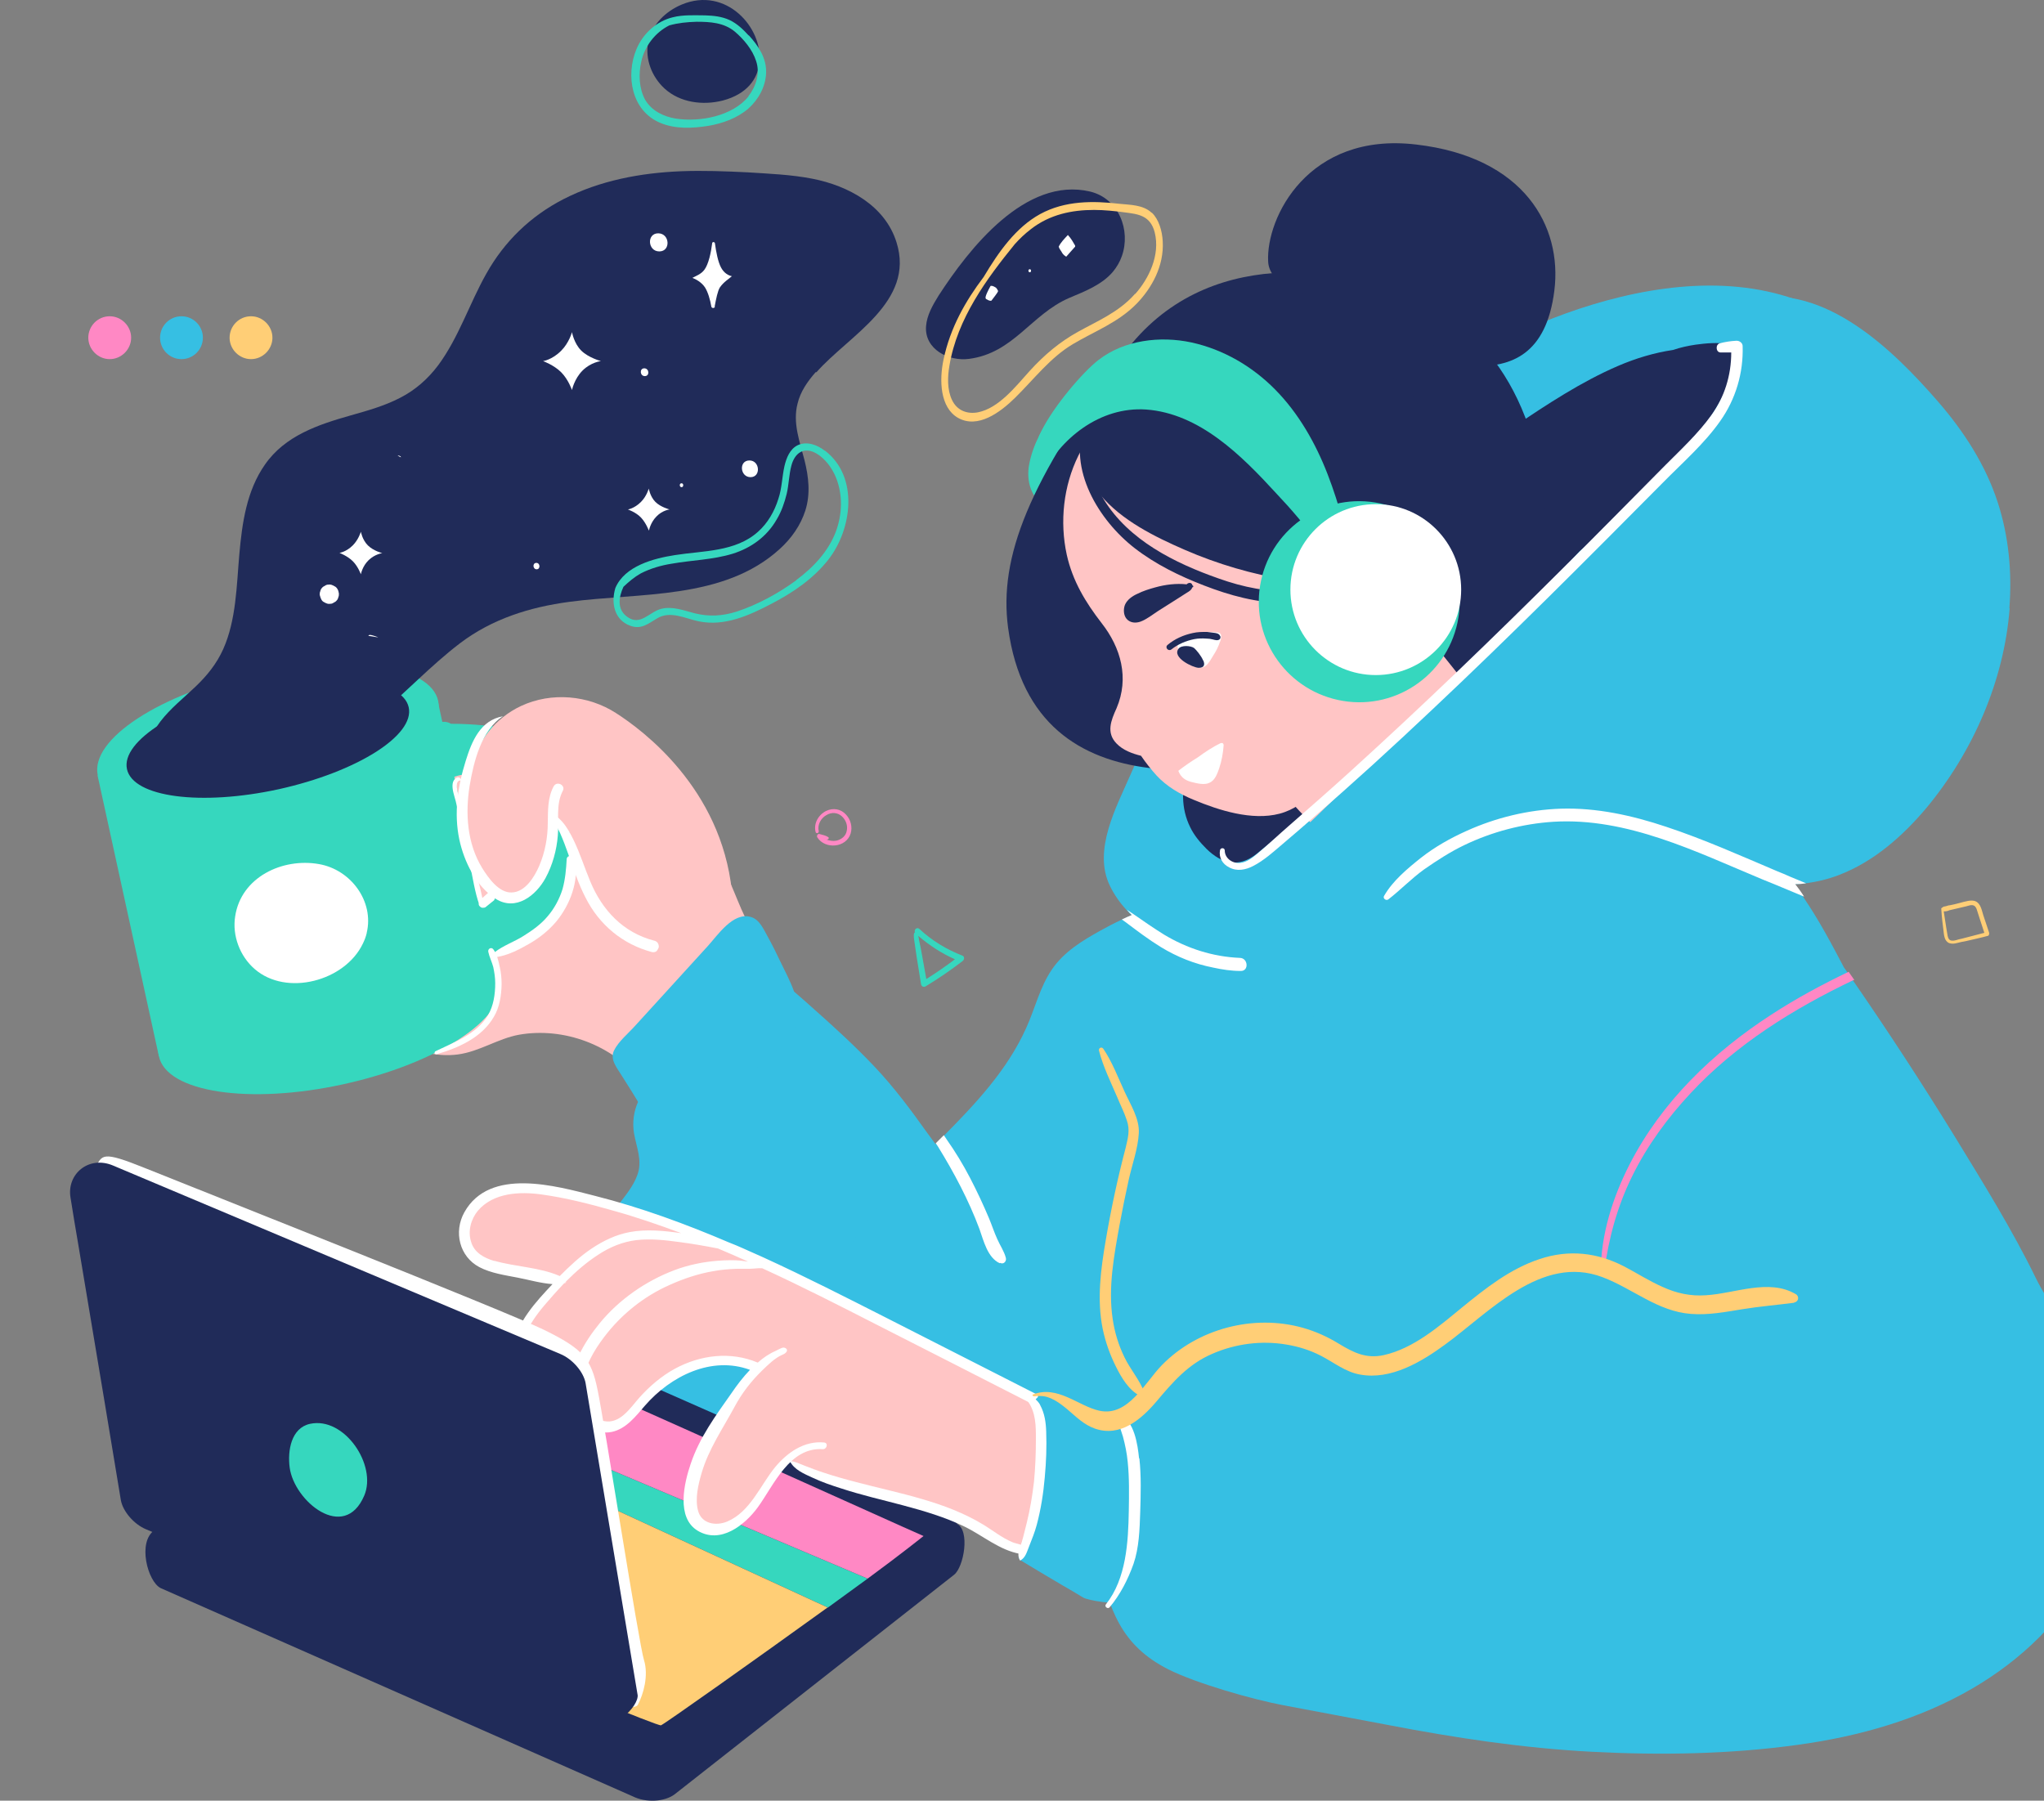 <svg width="496" height="437" viewBox="0 0 496 437" fill="none" xmlns="http://www.w3.org/2000/svg">
<rect x="0" y="0" width="496" height="437" fill="#808080" stroke="none"/>
<g clip-path="url(#clip0_6_3)">
<path d="M26.625 76.753C23.723 76.753 21.429 79.118 21.429 81.955C21.429 84.792 23.791 87.156 26.625 87.156C29.46 87.156 31.822 84.792 31.822 81.955C31.822 79.118 29.46 76.753 26.625 76.753Z" fill="#FF88C4"/>
<path d="M44.038 76.753C41.136 76.753 38.842 79.118 38.842 81.955C38.842 84.792 41.136 87.156 44.038 87.156C46.941 87.156 49.235 84.792 49.235 81.955C49.235 79.118 46.941 76.753 44.038 76.753Z" fill="#36BFE3"/>
<path d="M60.912 76.753C58.009 76.753 55.715 79.118 55.715 81.955C55.715 84.792 58.077 87.156 60.912 87.156C63.746 87.156 66.109 84.792 66.109 81.955C66.109 79.118 63.746 76.753 60.912 76.753Z" fill="#FFCE76"/>
<path d="M255.154 325.889C253.669 332.509 251.914 339.129 249.417 345.479C247.055 351.424 243.815 356.963 239.293 361.557C235.176 365.812 230.182 369.19 224.918 371.96C219.518 374.729 213.849 376.891 208.044 378.647C201.633 380.539 194.816 382.565 188.134 381.552C176.256 379.796 166.672 369.663 162.285 358.989C159.788 352.91 159.518 346.898 159.18 340.412C158.978 336.9 158.438 333.454 156.48 330.482C154.793 327.915 152.363 325.956 150.406 323.659C142.645 314.742 142.982 301.84 149.866 292.653C151.621 290.288 153.646 287.991 154.658 285.154C155.941 281.709 154.456 278.466 153.848 275.021C152.971 269.684 155.401 264.28 160.058 261.443C161.542 260.16 162.96 258.876 164.445 257.66C169.979 252.999 175.716 248.608 181.655 244.42C183.207 243.339 184.76 242.258 186.38 241.245C187.459 240.502 188.674 239.421 190.024 239.421C191.239 239.421 192.116 240.164 192.994 240.907C194.344 242.055 195.626 243.204 196.908 244.352C202.173 249.013 207.437 253.81 212.229 258.876C217.021 263.943 221.07 269.414 225.12 275.089C227.212 278.061 229.507 280.763 232.072 283.33C234.636 285.762 237.336 287.991 239.833 290.423C244.895 295.287 248.472 300.962 251.509 307.176C252.994 310.149 254.614 313.121 255.424 316.296C256.234 319.471 255.896 322.714 255.154 325.889Z" fill="#36BFE3"/>
<path d="M512.569 360.881C510.342 372.297 487.867 362.908 477.743 367.771C475.179 368.987 472.614 370.136 469.914 371.284C453.581 381.485 434.683 387.092 415.988 391.01C371.173 400.332 323.321 404.858 279.249 389.456C261.498 383.241 244.963 373.648 231.127 360.881C224.31 354.599 218.236 347.573 213.174 339.804C208.112 332.103 204.602 323.592 202.24 314.675C202.038 313.999 202.983 313.661 203.253 314.337C203.927 315.891 204.602 317.377 205.345 318.931C205.075 317.985 204.872 316.972 204.737 315.958C200.755 312.108 204.467 305.96 206.56 302.313C208.922 298.124 211.824 294.206 214.929 290.491C218.708 286.032 222.825 281.844 227.01 277.656L228.967 275.697C236.796 267.793 244.423 259.687 249.012 249.486C251.172 244.757 252.319 239.556 255.289 235.233C258.191 230.977 262.646 228.275 267.033 225.843C268.72 224.897 270.407 224.019 272.162 223.208C272.972 222.803 273.782 222.465 274.592 222.127C277.764 220.776 280.666 219.83 283.568 219.29C285.121 218.952 286.74 218.75 288.293 218.682C291.195 216.318 294.232 214.088 297.337 211.994C298.552 211.116 299.766 210.305 300.981 209.495C306.921 205.509 313.062 201.659 319.407 198.281C332.298 191.458 346.066 186.527 360.914 185.919C367.866 185.649 374.818 186.189 381.702 187.27C389.194 186.324 396.753 186.189 403.974 188.283C408.496 189.634 412.276 191.796 415.65 194.566C418.485 196.862 421.05 199.565 423.412 202.469C424.087 202.942 424.762 203.415 425.369 203.956C428.676 206.658 431.511 209.63 434.076 212.872C434.616 213.48 435.021 214.088 435.493 214.764C436.236 215.71 436.978 216.723 437.653 217.804C441.297 223.141 444.402 228.95 447.439 234.76C447.709 235.165 448.047 235.57 448.317 236.043L449.734 238.07C458.306 250.499 466.54 263.132 474.436 275.967C481.253 287.113 488.272 298.395 494.009 310.149C499.206 320.822 516.214 341.696 512.434 361.151L512.569 360.881Z" fill="#36BFE3"/>
<path d="M449.869 237.8C435.291 244.757 421.32 253.404 410.251 265.294C404.649 271.306 399.722 277.994 396.078 285.424C392.433 292.788 390.341 300.556 389.261 308.73C389.261 309.203 388.451 309.135 388.451 308.73C388.451 299.61 391.353 290.558 395.47 282.52C403.232 267.388 415.65 255.431 429.824 246.244C435.831 242.326 442.107 238.948 448.587 235.84L450.004 237.867H449.869V237.8Z" fill="#FF88C4"/>
<path d="M469.577 147.076C467.619 155.115 463.502 162.41 457.833 168.49C446.427 180.717 430.634 187.608 415.65 194.363C395.943 203.348 376.37 212.332 356.662 221.114C347.483 225.235 338.237 228.95 328.518 231.72C318.799 234.489 309.148 236.854 299.091 237.394C298.349 237.394 298.012 236.786 298.147 236.246C296.864 235.841 295.582 235.368 294.3 234.827C292.275 234.017 290.317 233.071 288.428 231.99C283.771 229.355 278.574 226.113 274.524 222.06C274.119 221.654 273.714 221.249 273.309 220.776C271.69 219.02 270.34 217.061 269.327 214.967C265.143 206.32 270.88 195.917 274.322 188.013C281.813 170.855 290.79 154.237 301.656 138.902C322.511 109.381 351.465 84.522 386.426 73.916C404.514 68.444 425.032 66.553 442.31 75.537C450.139 79.591 456.483 85.67 460.87 93.371C465.392 101.343 468.092 110.395 469.712 119.379C471.399 128.499 471.669 138.091 469.442 147.143H469.577V147.076Z" fill="#36BFE3"/>
<path d="M422.062 85.603C421.59 84.387 420.442 83.779 419.228 83.509C416.798 83.036 413.963 83.306 411.466 83.644C409.644 83.914 407.754 84.319 405.999 84.927C401.41 85.603 396.955 86.954 392.703 88.778C383.727 92.628 375.493 98.1 367.394 103.504C359.699 108.638 352.14 114.043 344.919 119.852C330.205 131.539 316.504 144.712 304.828 159.506C301.656 163.559 298.619 167.747 295.784 172.003C292.815 176.461 289.913 181.123 288.225 186.324C286.673 191.053 286.538 196.187 288.833 200.78C289.778 202.74 291.195 204.428 292.747 205.982C296.392 209.562 300.509 210.778 305.031 207.13C313.197 200.578 320.014 194.836 327.978 187.945C340.397 177.272 352.41 166.058 363.951 154.372C370.566 147.684 376.977 140.793 383.322 133.768C386.089 131.606 388.721 129.377 391.218 126.945C393.108 125.121 394.863 123.162 396.618 121.136C401.207 117.015 405.729 112.759 409.711 108.165C412.546 104.855 415.178 101.343 417.27 97.56C418.35 95.533 420.982 91.345 421.455 87.967C422.062 87.359 422.265 86.481 421.995 85.67H422.062V85.603Z" fill="#202B59"/>
<path d="M291.6 117.15C286.673 124.986 275.537 125.527 267.303 125.459C262.916 125.459 257.921 125.459 254.007 123.162C250.227 121 248.945 116.812 249.755 112.624C251.644 102.896 259.474 95.195 266.56 88.845C266.763 88.643 267.168 88.98 266.965 89.183C266.763 89.453 266.56 89.656 266.425 89.926C268.787 88.44 271.892 87.967 274.389 88.71C276.752 89.453 278.709 91.277 280.801 92.561C283.096 93.912 285.526 95.06 287.618 96.614C293.962 101.275 295.784 110.327 291.6 117.015V117.15Z" fill="#36D7BE"/>
<path d="M343.569 72.295C326.223 64.796 292.477 59.257 272.837 85.67C249.687 116.677 242.331 135.187 244.625 152.345C247.797 175.786 262.376 184.365 278.979 186.392C295.582 188.418 373.738 181.325 375.088 134.511C376.1 99.113 360.847 79.861 343.501 72.295H343.569Z" fill="#202B59"/>
<path d="M344.986 79.455C335.537 74.186 308.203 73.984 307.73 63.445C307.191 52.907 317.382 31.966 343.636 35.073C369.891 38.113 379.137 54.934 377.18 70.538C375.223 86.143 366.584 89.115 357.607 88.845C348.631 88.575 344.986 79.455 344.986 79.455Z" fill="#202B59"/>
<path d="M359.227 179.096L352.883 184.027C343.974 190.985 335.132 198.078 326.156 204.969C325.616 205.374 325.076 205.374 324.536 205.036C316.572 200.51 300.036 178.285 300.036 178.285C300.036 178.285 310.768 155.452 315.222 147.414C317.652 143.023 320.419 138.632 323.659 134.781C326.831 130.931 329.8 135.389 332.095 137.956C339.384 145.927 346.336 154.169 353.018 162.613C354.84 164.91 356.662 167.274 358.417 169.571C359.632 171.192 361.522 172.949 362.197 174.84C362.872 176.867 360.577 178.015 359.294 179.028L359.227 179.096Z" fill="#FFC5C5"/>
<path d="M338.034 163.086C334.862 170.382 330.408 177.137 325.751 183.554C321.701 189.026 317.449 195.646 310.498 197.47C303.816 199.227 295.784 196.66 289.643 194.093C286.335 192.742 283.096 190.85 280.666 188.216C279.316 186.729 278.034 185.108 276.886 183.419C274.727 182.879 272.5 182.068 270.947 180.447C268.382 177.812 269.597 174.84 270.947 171.868C274.052 164.572 272.027 157.209 267.303 151.197C263.388 146.13 260.283 140.996 258.866 134.646C257.111 126.607 258.056 117.893 261.701 110.53C265.21 103.572 270.137 97.897 276.414 94.182C283.501 89.926 291.532 89.453 299.361 91.615C306.718 93.574 314.345 96.952 320.621 101.343C326.966 105.801 331.488 112.016 335.2 118.771C338.709 125.189 341.476 132.282 342.084 139.578C342.759 147.414 341.274 155.993 338.169 163.154L338.034 163.086Z" fill="#FFC5C5"/>
<path d="M296.054 155.723C295.649 156.939 295.109 158.019 294.434 159.033C293.895 159.911 293.355 160.992 292.545 161.6C290.857 162.883 288.765 161.194 287.483 159.843C286.875 159.168 285.998 158.222 285.795 157.209C285.661 156.533 285.93 155.858 286.403 155.655C286.875 154.98 287.618 154.642 288.293 154.372C289.508 153.899 290.79 153.629 292.072 153.493C293.22 153.358 294.367 153.358 295.514 153.493C296.594 153.629 296.392 154.642 296.122 155.655L296.054 155.723Z" fill="white"/>
<path d="M355.042 131.066C354.165 139.578 345.661 140.793 338.709 141.537C321.364 143.361 303.478 140.388 287.483 133.43C280.194 130.255 272.23 126.337 267.033 120.122C262.781 114.988 260.958 107.287 264.67 101.343C264.67 101.072 264.805 100.735 264.873 100.464C265.21 99.383 265.683 98.303 266.155 97.289C267.235 94.993 268.113 93.844 269.057 92.763C279.249 80.671 295.919 76.686 310.903 79.591C319.137 81.144 327.168 84.454 334.255 88.98C341.207 93.371 346.134 99.451 349.306 107.017C350.993 111.07 352.275 115.258 353.355 119.514C354.3 123.23 355.38 127.148 354.975 131.066H355.042Z" fill="#202B59"/>
<path d="M296.054 154.304C295.784 153.696 295.042 153.629 294.502 153.561L292.882 153.358C291.735 153.358 290.587 153.358 289.44 153.629C287.213 154.101 285.053 155.047 283.298 156.533C282.623 157.141 283.501 158.155 284.243 157.614C285.863 156.331 287.753 155.52 289.778 155.115C290.79 154.912 291.802 154.912 292.815 154.98C293.287 154.98 293.827 155.047 294.3 155.182C294.839 155.317 295.447 155.52 295.919 155.182C296.189 154.98 296.189 154.642 296.122 154.372H296.054V154.304Z" fill="#202B59"/>
<path d="M291.937 160.249C291.465 159.1 290.25 157.682 289.778 157.276C288.968 156.668 286.673 156.533 285.998 157.412C284.311 159.573 289.44 162.005 290.857 162.073C292.275 162.073 292.41 161.262 292.005 160.316L291.937 160.249Z" fill="#202B59"/>
<path d="M289.305 142.55C289.17 143.158 288.495 143.563 288.023 143.833C287.213 144.374 286.403 144.847 285.593 145.387C284.041 146.333 282.556 147.346 281.004 148.292C279.654 149.17 278.236 150.318 276.752 150.859C275.604 151.264 274.254 151.197 273.377 150.183C272.635 149.305 272.567 147.887 272.972 146.806C273.512 145.522 274.794 144.644 276.009 144.104C277.359 143.428 278.844 142.955 280.329 142.55C282.758 141.874 285.391 141.537 287.955 141.807C288.293 141.401 289.17 141.199 289.373 142.077C289.643 142.145 289.643 142.482 289.373 142.55H289.305Z" fill="#202B59"/>
<path d="M296.257 180.312C294.299 181.258 292.477 182.474 290.722 183.757C289.103 184.77 287.483 185.851 285.93 187.067C286.605 188.824 287.82 189.432 289.103 189.769C290.452 190.107 292.207 190.58 293.49 189.972C294.839 189.364 295.379 187.81 295.852 186.459C296.459 184.635 296.797 182.744 296.932 180.852C296.932 180.447 296.594 180.177 296.257 180.38V180.312Z" fill="white"/>
<path d="M329.53 138.362C324.469 140.658 319.744 142.888 314.142 143.361C307.865 143.833 301.589 142.482 295.717 140.388C285.121 136.673 273.917 131.133 267.843 121.203C264.4 115.529 263.253 109.381 264.063 102.829C264.063 102.356 263.456 102.086 263.253 102.559C259.001 113.84 266.628 126.27 275.334 133.025C280.396 136.943 286.2 139.78 292.14 142.077C298.417 144.509 305.031 146.333 311.847 146.333C318.124 146.333 326.223 144.644 329.935 138.97C330.138 138.699 329.935 138.226 329.53 138.362Z" fill="#202B59"/>
<path d="M353.895 149.913C351.735 163.221 339.249 172.273 325.953 170.111C312.657 167.95 303.613 155.452 305.773 142.145C307.933 128.837 320.419 119.785 333.715 121.946C347.011 124.108 356.055 136.605 353.895 149.913Z" fill="#36D7BE"/>
<path d="M323.456 137.213C322.849 136.267 322.241 135.389 321.634 134.444C320.014 134.511 319.542 133.092 320.149 132.282C316.977 127.823 313.4 123.635 309.62 119.649C301.319 110.597 291.127 100.329 278.101 99.383C266.965 98.641 257.179 106.341 252.522 116.002C252.387 116.272 251.982 116.204 252.049 115.866C252.184 115.123 252.319 114.313 252.522 113.57C252.252 113.57 251.914 113.299 251.982 112.894C253.264 107.828 250.362 109.246 252.724 104.585C255.694 98.573 262.781 90.264 266.56 87.359C272.837 82.495 281.543 81.482 289.103 83.103C296.864 84.792 303.883 88.913 309.418 94.52C315.155 100.329 319.272 107.625 322.174 115.123C323.591 118.839 324.941 122.757 325.751 126.675C326.156 128.837 325.751 131.471 324.401 133.025C325.008 133.971 325.683 134.849 326.223 135.862C327.236 137.551 324.469 138.834 323.456 137.146V137.213Z" fill="#36D7BE"/>
<path d="M487.665 147.616C486.315 165.248 478.756 182.474 467.484 196.052C461.748 202.875 454.728 209.09 446.292 212.332C443.66 213.345 440.893 214.021 438.125 214.359C437.315 214.494 436.506 214.561 435.628 214.561C434.481 214.561 433.266 214.629 432.051 214.561H430.499C425.572 214.359 420.577 213.751 415.583 214.088C394.863 215.575 377.99 229.693 360.172 238.813C351.33 243.339 341.882 247.122 331.893 247.865C321.769 248.608 312.252 245.636 303.411 240.974C296.189 237.192 286.673 232.328 284.041 223.951C283.568 222.397 283.433 220.776 283.568 219.155C283.973 214.696 286.538 210.373 290.925 209.225C290.452 208.549 290.925 208.144 291.33 208.549C293.49 208.887 293.895 209.833 293.625 210.576C294.772 211.251 296.054 211.724 297.404 211.859C299.496 212.129 301.791 211.859 303.748 210.981C308.54 209.022 312.32 205.036 315.965 201.456C317.112 200.308 318.327 199.159 319.474 198.078L328.181 189.567C336.145 181.798 343.974 173.894 351.735 165.856C366.651 150.454 387.304 134.106 401.005 117.69C407.416 109.989 416.055 103.91 420.172 94.722C422.13 90.331 419.835 86.076 421.32 81.55C422.737 77.429 420.375 73.308 424.694 72.43C442.985 68.85 459.385 84.927 470.252 97.424C476.528 104.653 481.793 112.759 484.762 121.879C487.462 130.188 488.272 138.97 487.597 147.616H487.665Z" fill="#36BFE3"/>
<path d="M232.274 369.798C231.734 369.122 231.059 368.582 230.047 368.109L115.513 317.58C112.273 315.958 107.751 316.228 105.321 318.052L37.492 371.352C33.307 374.189 35.804 383.781 38.977 385.403L153.511 435.932C156.75 437.554 161.272 437.283 163.702 435.459L231.532 382.16C233.894 380.269 235.446 371.419 232.207 369.798H232.274Z" fill="#202B59"/>
<path d="M210.542 383.106C207.572 385.268 204.332 387.632 200.89 390.131L90.608 339.332C92.633 337.71 94.59 336.157 96.412 334.738L210.542 383.106Z" fill="#36D7BE"/>
<path d="M224.108 372.77C224.108 372.77 218.641 377.161 210.542 383.106L96.412 334.738C104.916 327.983 111.126 323.051 111.396 322.849C112.273 322.241 223.23 372.5 224.108 372.77Z" fill="#FF88C4"/>
<path d="M200.89 390.064C183.005 402.966 161.272 418.369 160.395 418.706C158.91 419.179 53.015 374.189 48.628 372.77C48.628 372.77 72.318 353.855 90.608 339.332L200.89 390.131V390.064Z" fill="#FFCE76"/>
<path d="M261.431 372.77C259.811 377.026 255.829 378.647 251.509 377.567C246.853 376.418 242.331 373.784 238.079 371.554C233.624 369.122 229.575 365.947 224.513 364.867C219.316 363.786 214.051 363.516 208.922 361.759C203.995 360.07 199.54 356.895 194.411 355.747C192.791 355.409 192.386 354.328 190.834 354.531C190.024 355.544 188.067 357.638 187.324 358.719C184.287 363.313 181.723 369.393 175.513 370.676C169.776 371.825 165.862 367.771 166.267 362.367C166.469 359.462 167.549 356.625 168.629 353.923C169.844 350.816 172.814 347.708 174.501 344.871C177.268 340.075 179.09 335.684 183.005 331.698C182.128 331.428 181.318 331.158 180.44 330.955C172.949 329.199 165.052 331.158 159.72 336.9C155.738 341.155 151.958 348.316 144.602 346.357C140.62 345.344 139.405 343.047 139.202 339.196C136.705 341.155 133.803 341.155 131.373 340.142C126.446 338.048 124.354 332.171 125.232 327.172C126.244 321.362 130.428 316.364 134.95 312.851C135.288 312.581 135.693 312.31 136.098 312.04C132.858 310.892 129.551 310.149 126.176 309.608C123.477 309.203 120.71 308.663 118.145 307.649C113.218 305.555 110.451 300.354 113.016 295.22C116.188 289.005 123.207 287.924 129.484 288.734C157.29 292.315 186.177 305.69 211.014 318.187C220.936 323.186 230.519 328.726 240.103 334.4C247.19 338.588 254.884 341.899 261.026 347.438C261.363 347.708 261.633 347.978 261.971 348.249C260.351 349.87 258.596 351.288 256.774 352.64C261.633 357.909 263.928 365.947 261.363 372.77H261.431Z" fill="#FFC5C5"/>
<path d="M251.644 339.264C251.982 338.859 252.252 338.859 252.522 338.859C252.049 338.656 251.644 338.386 251.172 338.183L215.334 319.944C205.345 314.877 195.423 309.811 185.232 305.15C183.545 304.407 181.925 303.664 180.238 302.921C179.158 302.448 178.078 301.975 176.998 301.569C166.402 297.043 155.603 293.058 144.399 290.221C134.883 287.789 118.82 283.195 112.678 294.206C110.046 298.935 111.463 304.947 116.323 307.514C119.157 309 122.599 309.473 125.704 310.081C128.471 310.622 131.238 311.432 134.073 311.635C131.981 313.864 129.889 316.093 128.134 318.593C124.624 323.524 122.667 329.739 125.299 335.549C126.514 338.183 128.606 340.412 131.373 341.358C133.601 342.101 136.638 341.966 138.663 340.615C138.865 341.358 139.135 342.101 139.54 342.777C141.227 345.884 144.804 348.249 148.449 347.505C151.958 346.762 154.253 343.722 156.48 341.155C162.757 333.927 172.679 328.996 181.993 332.441C180.305 334.198 178.82 336.157 177.538 338.048C173.691 343.52 169.776 348.789 167.617 355.207C165.997 359.935 164.04 368.312 169.304 371.487C174.838 374.797 180.71 370.136 183.882 365.812C187.797 360.408 191.576 351.153 199.675 351.694C200.688 351.694 201.025 350.208 200.013 350.072C195.153 349.6 191.036 352.504 188.067 356.085C184.49 360.476 182.06 366.893 176.458 369.258C173.691 370.406 170.181 369.798 169.371 366.555C168.629 363.651 169.439 360.273 170.249 357.503C171.936 351.694 175.446 346.627 178.28 341.358C180.103 337.98 182.262 335.211 185.03 332.509C186.514 331.09 187.999 329.604 189.822 328.793C190.159 328.658 190.429 328.523 190.699 328.253C191.306 327.645 190.834 327.104 190.159 327.037C189.619 327.037 188.674 327.645 188.202 327.848C186.649 328.523 185.165 329.536 183.882 330.685C177.336 327.915 169.979 328.793 163.77 332.171C160.53 333.927 157.628 336.427 155.198 339.129C152.971 341.628 150.474 345.682 146.559 344.871C142.24 343.993 140.687 339.061 141.362 335.278C142.037 331.36 144.197 327.645 146.559 324.537C150.676 319.066 156.21 314.607 162.487 311.838C165.929 310.284 169.574 309.068 173.286 308.46C175.108 308.122 176.931 307.987 178.753 307.919C179.765 307.919 180.778 307.919 181.79 307.919C182.87 307.919 183.882 307.717 184.962 307.784C194.546 312.175 203.927 316.972 213.309 321.768C225.322 327.848 237.269 333.995 249.215 340.075C249.957 340.48 250.7 340.818 251.442 341.223C251.779 341.426 252.049 341.426 252.319 341.223C252.049 340.683 251.712 340.142 251.307 339.669C251.307 339.534 251.442 339.467 251.509 339.399L251.644 339.264ZM119.967 306.028C117.47 305.285 115.04 304.001 114.298 301.299C113.488 298.732 114.298 295.827 115.985 293.801C119.765 289.41 126.176 289.14 131.441 289.883C137.313 290.693 143.117 292.18 148.786 293.801C154.388 295.355 159.855 297.246 165.322 299.273C161.002 298.665 156.885 298.259 152.836 299.002C149.529 299.61 146.424 301.097 143.589 302.988C140.755 304.88 138.258 307.244 135.828 309.676C130.901 307.514 125.029 307.447 119.9 305.96H119.967V306.028ZM180.035 305.96C178.145 305.758 176.188 305.825 174.231 305.96C170.654 306.231 167.009 306.974 163.635 308.257C156.683 310.892 150.271 315.35 145.547 321.092C141.835 325.618 137.718 332.374 138.393 338.588C137.38 338.994 136.435 339.467 135.355 339.602C133.871 339.804 132.386 339.602 131.036 338.859C128.741 337.643 127.324 335.346 126.649 332.914C124.962 326.834 128.336 321.227 132.116 316.769C133.601 315.012 135.22 313.189 136.84 311.5L137.38 310.959C139.81 308.527 142.375 306.298 145.209 304.474C147.976 302.65 151.081 301.367 154.388 300.961C157.898 300.556 161.475 300.961 164.917 301.434C168.022 301.84 171.126 302.38 174.231 302.988C176.661 304.001 179.09 305.082 181.52 306.163L179.9 305.96H180.035Z" fill="white"/>
<path d="M208.989 359.733L214.051 362.57C212.364 361.962 210.677 361.084 209.057 360.003C208.989 360.003 208.989 359.8 209.057 359.733H208.989Z" fill="#FFC5C5"/>
<path d="M281.678 345.614C281.274 353.112 280.194 360.611 278.304 367.906C277.359 371.487 276.279 375 274.997 378.445C274.592 379.458 274.322 380.742 273.107 381.079C271.892 381.417 259.811 383.038 258.731 382.565C244.828 376.756 241.318 368.312 227.617 362.029C227.212 363.245 225.525 362.975 225.795 361.759C225.255 360.948 224.648 360.678 224.04 360.408C223.568 360.205 223.905 359.53 224.378 359.665C224.918 359.868 225.457 360.07 226.065 360.273C226.807 355.139 226.2 349.6 228.495 344.803C230.857 340.007 235.109 338.588 240.171 339.196C253.737 340.818 267.235 342.777 280.801 344.601C281.206 344.601 281.678 345.141 281.678 345.614Z" fill="#FFC5C5"/>
<path d="M506.765 380.944C500.758 393.104 490.364 402.899 478.688 409.722C465.73 417.288 451.084 421.408 436.303 423.435C419.768 425.732 402.894 426.002 386.224 425.124C369.486 424.246 353.018 421.746 336.55 418.571C328.181 417.017 319.812 415.396 311.443 413.842C303.951 412.424 290.385 408.573 283.501 405.128C271.96 399.251 269.26 390.739 266.223 378.175C263.658 367.636 265.21 355.95 270.61 346.492C271.892 344.263 273.174 342.371 274.659 340.683C279.789 334.806 285.256 329.672 292.005 326.564C296.257 324.605 301.049 323.524 305.706 323.862C310.633 324.2 314.547 326.159 318.529 328.861C322.309 331.428 325.953 333.252 330.61 333.049C335.132 332.846 339.519 331.158 343.434 328.996C351.06 324.808 357.27 318.458 364.626 313.932C371.443 309.676 379.272 307.244 387.236 309.473C394.998 311.635 401.342 316.904 409.036 319.336C417.878 322.038 426.382 318.728 434.481 315.35C440.218 312.918 445.954 310.824 452.029 309.946C455.538 308.865 459.115 307.852 462.693 306.974C470.117 305.285 477.608 304.407 484.695 307.852C490.567 310.689 495.156 315.553 499.071 320.687C503.593 326.699 507.71 333.252 510.207 340.412C514.729 353.653 512.839 368.582 506.697 381.012L506.765 380.944Z" fill="#36BFE3"/>
<path d="M280.396 351.829C280.396 357.03 279.721 383.106 272.297 388.713C271.217 389.523 264.063 388.443 262.848 387.699C261.093 386.619 259.339 385.605 257.584 384.592C254.277 382.633 250.97 380.674 247.73 378.715C247.257 378.445 247.055 377.837 247.257 377.364C253.129 365.272 252.589 351.559 251.847 338.386C251.847 337.778 252.319 337.237 252.927 337.373C259.339 338.791 265.818 339.94 272.162 341.493C274.254 340.48 276.549 341.02 278.169 342.912C280.126 345.276 280.396 348.857 280.396 351.829Z" fill="#36BFE3"/>
<path d="M421.32 82.698C419.902 82.766 418.688 82.968 417.338 83.306C416.258 83.576 416.325 85.468 417.473 85.535H420.105C420.105 91.075 418.485 96.344 415.246 100.802C412.073 105.193 408.024 108.976 404.177 112.827C395.875 121.203 387.574 129.647 379.205 137.956C362.467 154.642 345.459 171.057 327.978 186.932C322.984 191.458 317.854 195.984 312.725 200.443C310.16 202.672 307.73 204.969 305.166 207.13C303.951 208.144 302.534 209.292 300.846 209.427C299.024 209.562 297.202 208.279 297.202 206.387C297.202 205.712 296.189 205.644 296.054 206.32C295.717 208.144 296.662 209.697 298.282 210.508C300.171 211.521 302.264 211.116 304.086 210.17C306.718 208.819 309.013 206.725 311.24 204.834C313.67 202.74 316.1 200.713 318.529 198.551C328.383 190.04 337.967 181.258 347.483 172.273C366.584 154.304 385.076 135.727 403.569 117.082C408.294 112.286 413.558 107.693 417.405 102.221C421.185 96.884 423.075 90.534 422.872 83.981C422.872 83.238 422.13 82.698 421.455 82.698H421.32Z" fill="white"/>
<path d="M181.655 235.435C173.354 244.149 163.702 251.918 157.155 262.051C156.75 262.727 155.941 262.794 155.468 262.186C148.516 253.607 136.84 249.216 125.974 251.107C120.777 252.053 116.323 255.228 111.058 255.904C105.929 256.579 100.529 255.093 96.142 252.391C87.031 246.716 81.362 235.976 78.325 225.978C75.22 215.98 73.735 202.74 81.429 194.431C84.871 190.648 89.461 187.878 93.983 185.514C98.167 183.284 102.689 181.46 107.414 182.271C108.629 181.595 109.911 180.92 111.193 180.312C121.789 175.448 133.061 175.989 143.522 180.987C148.989 183.622 153.916 187.202 158.505 191.188C162.96 195.038 167.414 199.092 171.194 203.618C175.243 208.482 177.403 214.899 179.9 220.641C181.183 223.546 182.735 226.451 183.882 229.49C184.827 232.125 183.41 233.679 181.655 235.503V235.435Z" fill="#FFC5C5"/>
<path d="M138.055 213.21C135.558 222.6 126.244 231.72 114.23 232.395C113.555 232.395 112.746 232.057 112.543 231.45C111.666 228.612 110.721 225.843 109.978 223.005C109.708 221.925 111.193 221.317 111.936 221.992C115.243 217.939 122.464 218.277 125.097 213.48C127.931 208.346 127.256 200.78 124.894 195.646C123.544 192.674 121.115 190.04 117.537 188.756C115.918 188.148 114.163 187.878 112.408 188.013C110.586 188.148 109.101 189.161 107.279 189.364C104.646 189.769 104.039 188.216 103.837 186.392C103.432 182.609 103.162 178.893 102.757 175.11C102.689 174.3 104.242 174.165 104.309 175.043C104.309 175.313 104.309 175.583 104.377 175.853C104.849 175.853 105.389 175.853 105.861 175.786C106.334 175.448 106.874 175.245 107.481 175.178C108.156 175.11 108.898 175.313 109.438 175.651C112.138 175.651 114.838 175.786 117.537 176.056C120.71 176.394 124.759 176.529 126.986 178.691C129.281 180.852 130.833 183.892 132.318 186.527C134.073 189.567 135.558 192.674 136.638 195.849C138.528 201.456 139.472 207.401 137.92 213.143H138.055V213.21Z" fill="#36D7BE"/>
<path d="M106.224 170.119L23.673 188.18L38.561 256.352L121.112 238.292L106.224 170.119Z" fill="#36D7BE"/>
<path d="M106.334 170.111C108.224 178.826 91.283 189.904 68.471 194.903C45.658 199.902 25.613 196.862 23.723 188.148C21.834 179.434 38.774 168.355 61.587 163.356C84.399 158.357 104.444 161.397 106.334 170.111Z" fill="#36D7BE"/>
<path d="M99.18 171.665C100.664 178.488 86.559 187.337 67.661 191.526C48.763 195.646 32.295 193.485 30.81 186.662C29.325 179.839 43.431 170.99 62.329 166.801C81.227 162.681 97.695 164.842 99.18 171.665Z" fill="#202B59"/>
<path d="M121.182 238.34C123.072 247.054 106.131 258.133 83.319 263.132C60.507 268.131 40.461 265.091 38.572 256.377C36.682 247.662 53.622 236.584 76.435 231.585C99.247 226.586 119.292 229.626 121.182 238.34Z" fill="#36D7BE"/>
<path d="M151.824 205.712C145.614 207.806 139 203.955 135.22 198.821C133.128 204.091 131.576 216.993 124.354 216.993C117.133 216.993 113.825 210.035 113.218 203.888C112.678 198.349 112.746 192.134 114.5 186.594C115.58 179.974 120.237 174.232 126.446 171.327C133.803 167.882 142.78 168.693 149.529 173.084C155.941 177.205 174.973 191.256 177.606 216.318C178.415 224.154 159.585 203.145 151.891 205.779H151.824V205.712Z" fill="#FFC5C5"/>
<path d="M193.601 247.527C193.129 249.891 191.576 251.648 189.957 253.202C188.269 254.823 186.447 256.444 184.692 258.065C178.078 264.078 170.924 269.752 162.487 272.859C162.082 273.265 161.475 273.467 160.8 273.467C160.058 273.738 159.518 273.603 159.315 273.265C157.763 272.387 156.818 270.563 155.941 269.212C154.253 266.374 152.498 263.605 150.744 260.835C149.664 259.079 147.976 257.12 148.989 254.958C150.069 252.729 152.498 250.77 154.118 248.946C156.008 246.852 157.898 244.825 159.788 242.731C163.77 238.407 167.684 234.017 171.666 229.693C174.096 227.059 177.875 221.249 182.195 222.533C184.355 223.141 185.3 225.572 186.312 227.329C187.459 229.423 188.539 231.585 189.552 233.746C191.509 237.8 194.411 242.798 193.466 247.527H193.601Z" fill="#36BFE3"/>
<path d="M23.048 283.533C24.871 280.29 24.466 279.142 35.332 283.533C46.198 287.924 122.937 318.255 132.116 322.781C141.295 327.307 143.454 329.604 145.007 337.305C146.627 344.938 155.063 399.183 156.278 402.899C157.425 406.614 156.143 411.14 154.793 413.707C153.443 416.207 139.81 409.316 139.81 409.316L35.332 329.874L23.048 283.533Z" fill="white"/>
<path d="M154.726 411.343L142.105 335.684C141.632 332.982 138.932 329.807 135.963 328.591C135.963 328.591 27.638 282.925 27.435 282.857C21.496 280.358 16.164 284.951 17.109 290.626C17.717 294.544 18.392 298.462 19.066 302.448C21.159 314.81 23.183 327.24 25.276 339.602C26.625 347.776 27.975 355.882 29.325 364.056C29.798 366.758 32.497 369.933 35.467 371.149L143.994 416.882C148.584 421.003 155.131 413.978 154.726 411.275V411.343Z" fill="#202B59"/>
<path d="M88.381 362.975C83.521 374.324 71.373 364.326 70.293 356.152C69.753 352.099 70.63 346.56 75.22 345.546C83.589 343.723 91.553 355.612 88.381 362.975Z" fill="#36D7BE"/>
<path d="M242.6 306.568C239.631 305.217 238.686 301.097 237.674 298.259C236.391 294.814 234.839 291.369 233.152 288.059C231.464 284.749 229.574 281.439 227.617 278.264C227.415 277.994 227.28 277.723 227.077 277.453L229.035 275.494C229.035 275.494 229.507 276.17 229.709 276.507C231.802 279.48 233.692 282.587 235.379 285.83C237.066 289.072 238.618 292.382 240.036 295.76C240.711 297.381 241.251 299.07 241.993 300.691C242.668 302.245 243.68 303.664 244.085 305.285C244.288 306.096 243.545 306.906 242.735 306.501H242.6V306.568Z" fill="white"/>
<path d="M277.696 337.913C276.549 334.873 274.254 332.306 272.837 329.334C271.42 326.429 270.475 323.322 270.002 320.079C268.855 312.446 270.34 304.677 271.69 297.179C272.365 293.531 273.107 289.883 273.917 286.235C274.727 282.587 276.144 278.737 276.347 275.021C276.549 271.508 274.322 268.063 272.904 264.956C271.285 261.443 269.867 257.66 267.708 254.485C267.303 253.945 266.493 254.35 266.695 255.025C267.708 258.944 269.597 262.727 271.15 266.374C271.892 268.198 272.837 270.022 273.444 271.914C274.254 274.211 273.714 276.17 273.174 278.466C271.217 285.897 269.597 293.463 268.315 301.029C267.1 308.122 266.155 315.35 267.573 322.443C268.248 325.686 269.327 328.726 270.812 331.698C272.162 334.4 273.917 337.373 276.684 338.791C277.292 339.129 277.966 338.453 277.764 337.845L277.696 337.913Z" fill="#FFCE76"/>
<path d="M435.628 214.561C436.371 215.507 437.113 216.52 437.788 217.601L430.499 214.561C429.554 214.156 428.609 213.818 427.664 213.413C411.601 206.725 394.863 198.349 376.977 199.429C369.486 199.902 362.062 201.861 355.312 205.104C351.938 206.725 348.698 208.819 345.594 210.981C342.489 213.21 339.857 215.98 336.887 218.277C336.347 218.682 335.47 218.007 335.875 217.399C337.967 213.751 341.544 210.778 344.851 208.144C348.226 205.509 351.938 203.415 355.852 201.659C363.007 198.416 370.836 196.525 378.732 196.254C387.439 195.984 396.01 197.876 404.312 200.645C413.491 203.685 422.4 207.671 431.309 211.454C432.321 211.859 433.333 212.264 434.346 212.737C435.628 213.278 436.978 213.818 438.26 214.359C437.45 214.494 436.64 214.561 435.763 214.561H435.628Z" fill="white"/>
<path d="M301.049 235.638C298.821 235.638 296.594 235.3 294.434 234.827C289.913 233.949 285.661 232.26 281.678 229.828C278.709 228.004 275.942 225.91 273.174 223.816C272.837 223.613 272.567 223.343 272.23 223.141C273.039 222.735 273.849 222.397 274.659 222.06C274.254 221.654 273.849 221.249 273.444 220.776L274.052 221.181C274.052 221.181 274.727 221.654 275.064 221.857C277.494 223.546 279.924 225.235 282.421 226.788C288.023 230.166 294.3 232.193 300.846 232.463C302.871 232.463 303.141 235.705 301.049 235.638Z" fill="white"/>
<path d="M197.921 90.331C195.963 92.561 194.209 95.06 193.534 97.965C192.319 102.626 194.074 107.22 195.221 111.678C196.233 115.731 196.706 119.852 195.423 123.905C194.276 127.486 192.049 130.661 189.214 133.228C175.581 145.657 155.131 143.766 138.123 146.063C128.539 147.346 119.427 150.183 111.598 156.128C104.511 161.532 98.37 168.152 91.486 173.894C84.264 179.907 76.03 183.69 66.783 185.176C56.997 186.729 47.008 185.919 37.154 185.176C36.682 185.176 36.479 184.906 36.412 184.568C36.074 184.838 35.332 184.703 35.4 184.162C35.535 180.785 36.884 177.812 38.909 175.11C41.339 171.935 44.511 169.436 47.413 166.666C50.248 163.964 52.542 161.127 54.162 157.547C57.334 150.454 57.402 142.145 58.077 134.511C58.752 126.945 59.832 119.109 64.286 112.759C69.146 105.734 77.245 103.031 85.141 100.802C89.191 99.654 93.308 98.505 97.087 96.546C100.799 94.655 103.837 91.953 106.334 88.643C111.328 81.887 113.893 73.713 118.01 66.418C122.397 58.582 128.741 52.434 136.773 48.313C145.614 43.788 155.401 41.964 165.254 41.558C170.654 41.356 176.121 41.558 181.52 41.828C186.717 42.166 192.049 42.369 197.178 43.382C205.817 45.071 214.794 49.867 217.561 58.852C222.083 73.308 205.952 81.415 198.123 90.331H197.921Z" fill="#202B59"/>
<path d="M173.488 74.389C173.421 74.862 172.679 74.862 172.611 74.389C172.341 72.768 171.801 70.876 171.059 69.728C170.249 68.512 168.899 67.769 168.022 67.431C168.899 66.958 170.114 66.553 170.924 65.472C171.936 64.121 172.544 61.284 172.814 59.054C172.814 58.649 173.421 58.649 173.488 59.054C173.758 61.081 174.231 63.581 174.973 64.931C175.716 66.35 176.863 66.891 177.606 67.026C176.863 67.701 175.648 68.377 174.703 69.728C174.163 70.538 173.758 72.565 173.421 74.389H173.488Z" fill="white"/>
<path d="M87.571 139.375C87.571 139.375 86.896 137.483 85.614 136.2C84.331 134.916 82.374 134.173 82.374 134.173C82.374 134.173 83.994 133.971 85.614 132.349C87.031 130.931 87.571 129.039 87.571 129.039C87.571 129.039 87.908 130.998 89.258 132.349C90.608 133.7 92.768 134.241 92.768 134.241C92.768 134.241 91.013 134.444 89.461 135.93C87.908 137.416 87.571 139.375 87.571 139.375Z" fill="white"/>
<path d="M138.798 94.655C138.798 94.655 137.92 92.088 136.165 90.331C134.411 88.575 131.778 87.629 131.778 87.629C131.778 87.629 133.938 87.359 136.165 85.13C138.123 83.171 138.798 80.604 138.798 80.604C138.798 80.604 139.27 83.306 141.025 85.062C142.78 86.819 145.817 87.629 145.817 87.629C145.817 87.629 143.387 87.9 141.362 89.926C139.337 91.953 138.798 94.655 138.798 94.655Z" fill="white"/>
<path d="M157.425 128.701C157.425 128.701 156.75 126.878 155.536 125.594C154.321 124.311 152.363 123.635 152.363 123.635C152.363 123.635 153.916 123.432 155.536 121.811C156.953 120.392 157.425 118.569 157.425 118.569C157.425 118.569 157.763 120.528 159.045 121.811C160.328 123.095 162.487 123.635 162.487 123.635C162.487 123.635 160.732 123.838 159.315 125.324C157.83 126.81 157.493 128.701 157.493 128.701H157.425Z" fill="white"/>
<path d="M82.104 143.428C81.969 143.023 81.767 142.685 81.429 142.415C80.552 141.874 80.147 141.807 79.742 141.874C79.404 141.874 79.134 141.942 78.865 142.145C78.594 142.28 78.325 142.415 78.122 142.685C77.92 142.888 77.785 143.158 77.717 143.496C77.582 143.766 77.582 144.036 77.582 144.374C77.852 145.387 78.055 145.725 78.392 145.995C79.269 146.535 79.674 146.603 80.079 146.535C80.417 146.535 80.687 146.468 80.957 146.265C81.227 146.13 81.497 145.995 81.699 145.725C81.902 145.522 82.037 145.252 82.104 144.914C82.239 144.644 82.239 144.374 82.239 144.036L82.104 143.428Z" fill="white"/>
<path d="M272.23 62.162C271.757 63.513 271.015 64.796 270.07 65.945C267.37 69.12 263.321 70.674 259.474 72.295C250.227 76.28 245.975 85.67 235.176 87.089C230.249 87.764 224.31 84.792 224.715 79.185C224.918 76.483 226.335 74.051 227.752 71.754C235.109 60.406 248.81 42.774 264.535 46.49C271.487 48.178 274.457 55.879 272.23 62.162Z" fill="#202B59"/>
<path d="M184.287 15.145C183.882 19.198 181.25 22.846 175.378 24.4C170.586 25.616 165.052 24.94 161.272 21.495C158.235 18.725 156.48 14.402 157.29 10.281C158.1 6.025 161.542 2.715 165.457 1.094C176.188 -3.364 185.165 6.701 184.287 15.145Z" fill="#202B59"/>
<path d="M245.638 374.256C243.073 373.176 240.846 371.352 238.483 369.933C233.894 367.163 228.832 365.272 223.703 363.786C218.438 362.232 213.039 361.084 207.707 359.665C205.075 358.989 202.443 358.246 199.81 357.368C198.326 356.895 196.841 356.287 195.356 355.747C194.141 355.274 192.926 354.666 191.644 354.531C192.656 356.693 195.221 357.706 197.111 358.584C199.406 359.665 201.768 360.476 204.13 361.219C209.057 362.84 214.119 363.988 219.181 365.339C224.243 366.691 229.305 368.177 234.029 370.473C238.483 372.635 242.533 376.215 247.527 377.094C247.865 377.094 248.337 377.094 248.607 376.756C249.822 374.932 246.65 374.729 245.638 374.256Z" fill="white"/>
<path d="M253.534 358.449C253.197 362.367 252.589 366.285 251.577 370.068C251.105 371.825 250.43 373.513 249.755 375.202C249.215 376.486 248.877 378.107 247.527 378.715C246.583 377.026 247.527 375.608 247.932 374.256C248.405 372.703 248.742 371.149 249.147 369.595C249.957 366.353 250.497 363.043 250.902 359.665C251.239 356.22 251.374 352.707 251.374 349.194C251.374 346.087 251.374 342.777 249.417 340.075C249.08 339.332 249.417 338.656 250.16 338.588C251.847 340.007 252.252 340.548 252.454 341.088C253.467 342.979 253.804 345.141 253.872 347.438C254.007 351.086 253.872 354.801 253.534 358.381V358.449Z" fill="white"/>
<path d="M276.414 353.991C276.077 350.613 275.267 344.736 271.622 343.25C271.15 345.411 272.027 346.965 272.5 348.654C273.04 350.68 273.444 352.64 273.647 354.734C274.052 358.652 273.984 362.637 273.917 366.623C273.782 374.256 273.309 383.106 268.383 389.321C267.91 389.861 268.787 390.604 269.26 390.064C271.825 387.024 273.714 383.309 275.064 379.526C276.414 375.608 276.549 371.149 276.684 367.028C276.819 362.705 276.954 358.246 276.482 353.923H276.414V353.991Z" fill="white"/>
<path d="M435.358 316.161C431.174 316.701 427.057 317.039 422.872 317.715C418.688 318.39 414.571 319.201 410.319 318.863C402.219 318.255 396.213 312.716 388.856 309.946C374.008 304.339 361.387 318.525 350.588 326.361C344.851 330.55 337.494 334.941 330.07 333.59C326.493 332.982 323.659 330.617 320.486 328.996C317.854 327.645 315.02 326.767 312.117 326.294C306.111 325.281 299.834 326.091 294.232 328.523C288.36 331.023 284.648 335.346 280.666 340.075C276.954 344.466 271.825 348.857 265.683 346.695C262.983 345.749 261.093 343.79 258.934 341.966C257.044 340.412 254.884 338.791 252.454 338.791C252.184 338.791 251.914 338.791 251.644 338.791C250.767 338.994 250.497 338.791 250.565 338.453C256.639 336.021 261.701 341.291 266.83 342.371C273.782 343.858 277.899 335.414 281.948 331.293C290.587 322.443 304.221 318.863 316.167 322.241C319.272 323.119 322.106 324.402 324.873 326.091C328.451 328.253 331.488 329.807 335.807 328.861C343.029 327.24 349.171 321.903 354.772 317.309C360.577 312.581 366.449 307.919 373.603 305.555C380.689 303.191 387.574 303.934 394.188 307.379C397.293 309 400.195 310.892 403.434 312.31C406.809 313.864 410.251 314.607 413.963 314.337C420.982 313.932 429.216 310.216 435.763 314.067C436.708 314.607 436.438 315.958 435.358 316.093V316.161Z" fill="#FFCE76"/>
<path d="M137.448 310.959C137.448 310.959 137.245 311.5 136.908 311.5C137.11 311.297 137.245 311.094 137.448 310.959Z" fill="white"/>
<path d="M333.85 163.829C345.293 163.829 354.57 154.544 354.57 143.09C354.57 131.637 345.293 122.352 333.85 122.352C322.407 122.352 313.13 131.637 313.13 143.09C313.13 154.544 322.407 163.829 333.85 163.829Z" fill="white"/>
<path d="M134.343 190.85C132.858 193.62 132.993 196.66 132.926 199.632C132.926 203.28 132.251 206.86 130.833 210.17C129.686 212.805 127.459 216.52 124.152 216.588C121.047 216.723 118.415 212.94 116.998 210.643C113.353 204.699 112.881 197.47 113.96 190.715C114.905 185.041 116.795 177.137 122.059 173.827C116.593 174.773 114.5 179.839 113.016 184.635C111.058 190.85 110.113 197.335 111.463 203.753C112.611 209.09 115.513 215.102 120.305 218.142C125.164 221.181 130.024 217.399 132.386 213.075C134.073 209.968 135.085 206.32 135.355 202.807C135.693 199.159 134.815 195.241 136.57 191.931C137.313 190.512 135.085 189.432 134.343 190.85Z" fill="white"/>
<path d="M158.708 228.275C151.216 226.316 146.154 220.911 143.252 213.953C141.835 210.576 140.755 207.063 139.135 203.753C138.393 202.267 137.583 200.713 136.435 199.429C136.368 199.362 135.018 197.741 134.748 198.349C134.208 199.362 135.49 201.186 135.895 202.132C136.638 203.82 137.313 205.577 137.92 207.333C139.202 210.913 140.35 214.494 142.105 217.871C145.412 224.424 151.081 229.153 158.168 231.044C158.64 231.179 159.248 231.044 159.518 230.571C159.72 230.234 159.923 229.963 159.855 229.558C159.788 228.883 159.383 228.41 158.708 228.275Z" fill="white"/>
<path d="M139.54 208.346C139.337 207.333 137.583 207.468 137.515 208.482C137.38 210.913 137.178 213.345 136.503 215.777C135.76 218.142 134.546 220.438 132.926 222.33C131.306 224.289 129.214 225.775 127.054 227.126C124.827 228.545 122.194 229.423 120.102 231.044C119.63 231.382 119.832 232.328 120.507 232.26C123.274 231.855 125.974 230.436 128.336 229.085C130.833 227.667 133.128 225.843 134.95 223.681C138.325 219.628 140.552 213.751 139.54 208.482V208.346Z" fill="white"/>
<path d="M120.237 216.791C120.237 216.791 119.832 216.318 119.495 216.318C119.225 216.318 118.887 216.318 118.617 216.52L116.593 218.344C116.053 219.29 116.12 219.628 116.323 219.83C116.458 220.033 116.728 220.236 116.998 220.303C117.268 220.303 117.605 220.303 117.807 220.168C118.482 219.628 119.225 219.02 119.9 218.479C120.44 217.466 120.372 217.128 120.237 216.858V216.791Z" fill="white"/>
<path d="M115.783 212.264C115.175 209.765 114.635 207.266 114.028 204.766C113.42 202.267 112.881 199.767 112.273 197.268L111.463 193.823C111.261 192.877 109.911 189.094 112.003 189.432C111.396 187.81 109.978 189.026 109.843 190.175C109.641 191.526 110.248 193.147 110.586 194.431C110.991 196.187 111.396 197.876 111.733 199.632C112.476 202.942 113.218 206.185 113.96 209.495C114.703 212.805 115.175 216.385 116.323 219.628C116.525 220.168 117.335 220.033 117.268 219.425C116.998 217.061 116.255 214.629 115.715 212.332L115.783 212.264Z" fill="white"/>
<path d="M121.25 234.625C120.98 233.206 120.575 231.517 119.697 230.369C119.225 229.761 118.347 230.234 118.482 230.977C118.752 232.26 119.36 233.409 119.697 234.692C119.967 235.976 120.17 237.259 120.17 238.61C120.17 241.312 119.765 244.082 118.415 246.379C115.648 250.972 110.316 252.864 105.726 255.093C105.254 255.296 105.456 255.971 105.996 255.836C111.328 254.282 116.93 251.783 119.832 246.784C121.25 244.42 121.655 241.582 121.722 238.88C121.722 237.462 121.587 235.976 121.25 234.557V234.625Z" fill="white"/>
<path d="M88.988 226.451C88.786 227.329 88.448 228.207 88.043 229.018C83.724 238.07 69.55 241.92 61.789 235.165C58.212 232.058 56.322 227.059 57.065 222.397C58.482 212.872 68.538 208.144 77.38 209.697C85.209 211.049 90.811 218.817 88.988 226.383V226.451Z" fill="white"/>
<path d="M91.755 154.642C89.731 153.899 89.528 154.034 89.393 154.304C90.968 154.574 91.755 154.687 91.755 154.642Z" fill="white"/>
<path d="M159.72 56.623C156.885 56.623 157.155 61.014 159.99 61.014C162.825 61.014 162.555 56.623 159.72 56.623Z" fill="white"/>
<path d="M156.345 89.386C155.131 89.386 155.266 91.277 156.48 91.277C157.695 91.277 157.56 89.386 156.345 89.386Z" fill="white"/>
<path d="M97.155 110.732C97.155 110.732 96.682 110.462 96.48 110.53C97.492 111.205 97.357 110.935 97.155 110.732Z" fill="white"/>
<path d="M181.858 111.746C179.225 111.746 179.563 115.799 182.128 115.799C184.692 115.799 184.422 111.746 181.858 111.746Z" fill="white"/>
<path d="M130.159 136.605C129.146 136.605 129.281 138.159 130.226 138.159C131.171 138.159 131.103 136.605 130.159 136.605Z" fill="white"/>
<path d="M165.389 117.285C164.782 117.285 164.849 118.231 165.389 118.231C165.929 118.231 165.929 117.285 165.389 117.285Z" fill="white"/>
<path d="M242.196 70.606C242.196 70.606 241.926 69.998 241.656 69.795C240.981 69.39 240.711 69.323 240.373 69.39C238.888 72.092 239.091 72.362 239.293 72.565C239.968 72.97 240.238 73.038 240.576 72.97C242.196 70.876 242.196 70.741 242.196 70.606Z" fill="white"/>
<path d="M249.89 65.337C249.417 65.337 249.485 66.08 249.89 66.08C250.295 66.08 250.295 65.337 249.89 65.337Z" fill="white"/>
<path d="M260.823 59.933C260.148 60.743 259.406 61.486 258.731 62.297C258.056 61.892 257.786 61.486 257.584 61.081C257.314 60.676 257.044 60.338 256.909 59.865C257.381 58.852 258.259 57.974 259.136 57.028C259.946 57.906 260.418 58.784 260.891 59.595V59.933H260.823Z" fill="white"/>
<path d="M233.557 231.922C229.709 230.436 226.132 228.275 223.095 225.437C222.488 224.897 221.745 225.64 222.015 226.248C221.745 226.451 221.745 226.788 221.745 227.126C221.745 227.734 221.88 228.275 221.948 228.883C222.083 229.963 222.285 231.044 222.42 232.125L223.5 238.813C223.568 239.353 224.108 239.691 224.648 239.353C227.752 237.462 230.722 235.435 233.624 233.206C234.029 232.868 234.096 232.125 233.557 231.922ZM223.028 228.207C223.028 228.207 222.96 227.599 222.825 227.126C225.525 229.423 228.495 231.382 231.734 232.801C229.507 234.489 227.145 236.111 224.783 237.597C224.445 235.57 224.04 233.611 223.703 231.585C223.5 230.436 223.298 229.355 223.028 228.207Z" fill="#36D7BE"/>
<path d="M200.148 109.381C198.326 107.963 195.828 107.017 193.601 108.03C191.644 108.976 190.834 111.138 190.362 113.097C189.754 115.799 189.754 118.501 188.877 121.068C187.932 124.108 186.312 126.945 183.95 129.039C178.483 133.971 170.586 133.633 163.77 134.714C158.573 135.524 151.621 137.348 149.326 142.685C148.179 146.535 149.191 150.521 152.971 151.872C155.603 152.818 157.223 151.399 159.383 150.116C162.622 148.089 166.267 150.116 169.574 150.791C175.783 152.075 181.79 149.373 187.189 146.535C192.386 143.833 197.381 140.456 201.025 135.795C206.762 128.431 208.449 115.731 200.215 109.381H200.148ZM193.264 140.793C188.944 143.968 183.882 146.738 178.753 148.427C175.311 149.508 172.071 149.71 168.562 148.832C165.929 148.157 163.23 147.076 160.463 147.751C157.56 148.495 155.401 152.007 152.228 149.71C149.664 147.887 150.136 144.914 151.284 142.415C152.566 141.199 153.916 140.05 155.468 139.172C157.83 137.956 160.395 137.213 162.96 136.808C167.887 135.93 172.949 135.862 177.808 134.376C182.33 132.957 186.11 130.188 188.472 126.067C189.619 124.175 190.362 122.014 190.901 119.852C191.441 117.555 191.441 115.191 192.049 112.962C192.859 109.922 195.086 108.301 198.123 110.057C200.283 111.34 201.903 113.57 202.848 115.866C204.535 119.987 204.4 124.783 202.848 128.972C201.025 133.836 197.313 137.754 193.196 140.793H193.264Z" fill="#36D7BE"/>
<path d="M181.655 8.592C180.305 7.106 178.888 5.755 177.066 4.877C175.176 3.999 173.151 3.796 171.126 3.729C168.899 3.729 165.794 3.526 163.23 4.201C159.383 5.147 156.076 8.052 154.456 11.902C151.756 18.32 153.241 26.899 160.193 29.804C163.837 31.358 168.022 31.155 171.869 30.547C175.378 29.939 178.82 28.723 181.588 26.359C184.017 24.197 185.772 21.09 185.907 17.712C186.042 14.132 184.017 11.092 181.723 8.592H181.655ZM181.655 23.387C177.741 28.183 169.911 29.669 164.04 28.791C161.07 28.318 158.1 26.899 156.548 24.197C155.063 21.495 154.928 17.982 155.603 15.01C156.413 11.159 159.045 7.849 162.42 6.16C164.58 5.553 166.739 5.35 169.034 5.282C172.341 5.282 175.648 5.485 178.28 7.647C180.44 9.471 182.6 12.038 183.477 14.807C184.49 17.78 183.477 20.955 181.588 23.387H181.655Z" fill="#36D7BE"/>
<path d="M279.451 51.624C277.359 49.665 274.187 49.732 271.69 49.462C265.278 48.719 258.461 48.651 252.387 51.961C246.515 55.204 242.398 61.014 238.686 67.228C234.299 73.038 230.587 79.523 228.967 87.224C227.887 92.223 228.09 98.911 232.477 101.41C237.269 104.112 242.668 100.127 246.313 96.546C250.97 91.953 254.884 86.751 260.351 83.509C265.548 80.401 271.352 78.307 275.874 73.646C279.451 69.93 282.488 64.594 282.151 58.582C282.016 56.014 281.206 53.245 279.519 51.624H279.451ZM275.334 71.417C271.42 75.808 266.29 77.902 261.566 80.536C257.179 82.968 253.467 86.076 249.89 89.994C246.313 93.979 242.331 99.046 237.336 100.059C234.906 100.532 232.274 99.789 230.992 97.019C229.844 94.587 229.912 91.48 230.384 88.778C232.274 77.294 239.496 67.566 246.245 59.257C247.46 57.906 248.742 56.69 250.16 55.609C254.749 52.029 260.148 50.948 265.48 50.948C267.978 50.948 270.542 51.218 273.039 51.556C276.077 51.961 279.114 52.232 280.194 56.352C281.611 61.959 278.709 67.701 275.469 71.349H275.334V71.417Z" fill="#FFCE76"/>
<path d="M482.738 226.518L481.253 222.06C480.915 220.979 480.645 219.29 479.431 218.75C478.891 218.479 478.216 218.547 477.676 218.614C476.933 218.75 476.191 218.952 475.449 219.155C474.706 219.358 473.896 219.56 473.154 219.695C472.749 219.695 472.411 219.898 472.006 219.966C471.601 219.966 471.331 220.236 471.062 220.438C471.197 222.6 471.399 224.221 471.601 225.775C471.736 226.923 471.804 228.41 473.019 228.883C473.626 229.085 474.234 229.018 474.774 228.883C475.584 228.68 476.461 228.477 477.271 228.342C478.958 227.937 480.645 227.599 482.333 227.126C482.603 227.126 482.738 226.721 482.67 226.451L482.738 226.518ZM475.719 227.869C475.044 228.004 474.369 228.342 473.694 228.275C473.019 228.275 472.749 227.734 472.614 227.126C472.479 226.451 472.411 225.775 472.276 225.1C472.074 223.816 471.871 222.465 471.669 221.181C472.411 221.181 472.749 221.046 473.019 220.911L475.044 220.438L477.068 219.966C477.608 219.83 478.418 219.493 478.958 219.763C479.431 219.966 479.633 220.506 479.768 220.979C479.97 221.587 480.173 222.262 480.375 222.87C480.78 224.019 481.118 225.235 481.523 226.383C480.308 226.721 479.093 226.991 477.878 227.329L475.786 227.869H475.719Z" fill="#FFCE76"/>
<path d="M205.277 197.673C204.062 196.322 202.173 195.984 200.485 196.795C198.596 197.741 197.381 199.835 197.921 201.929C198.056 202.402 198.798 202.199 198.663 201.659C198.326 200.105 199.203 198.551 200.553 197.808C201.768 197.065 203.253 197.133 204.332 198.146C205.277 199.024 205.75 200.375 205.48 201.591C205.277 202.875 204.197 203.753 202.915 204.023C202.105 204.158 201.295 204.023 200.553 203.753C201.16 203.753 201.228 203.28 200.958 203.145C200.35 202.74 199.54 202.604 198.866 202.402C198.393 202.267 198.123 202.875 198.326 203.212C200.215 206.185 205.345 205.779 206.425 202.267C206.897 200.645 206.425 198.889 205.277 197.673Z" fill="#FF88C4"/>
</g>
<defs>
<clipPath id="clip0_6_3">
<rect width="496" height="437" fill="white"/>
</clipPath>
</defs>
</svg>
